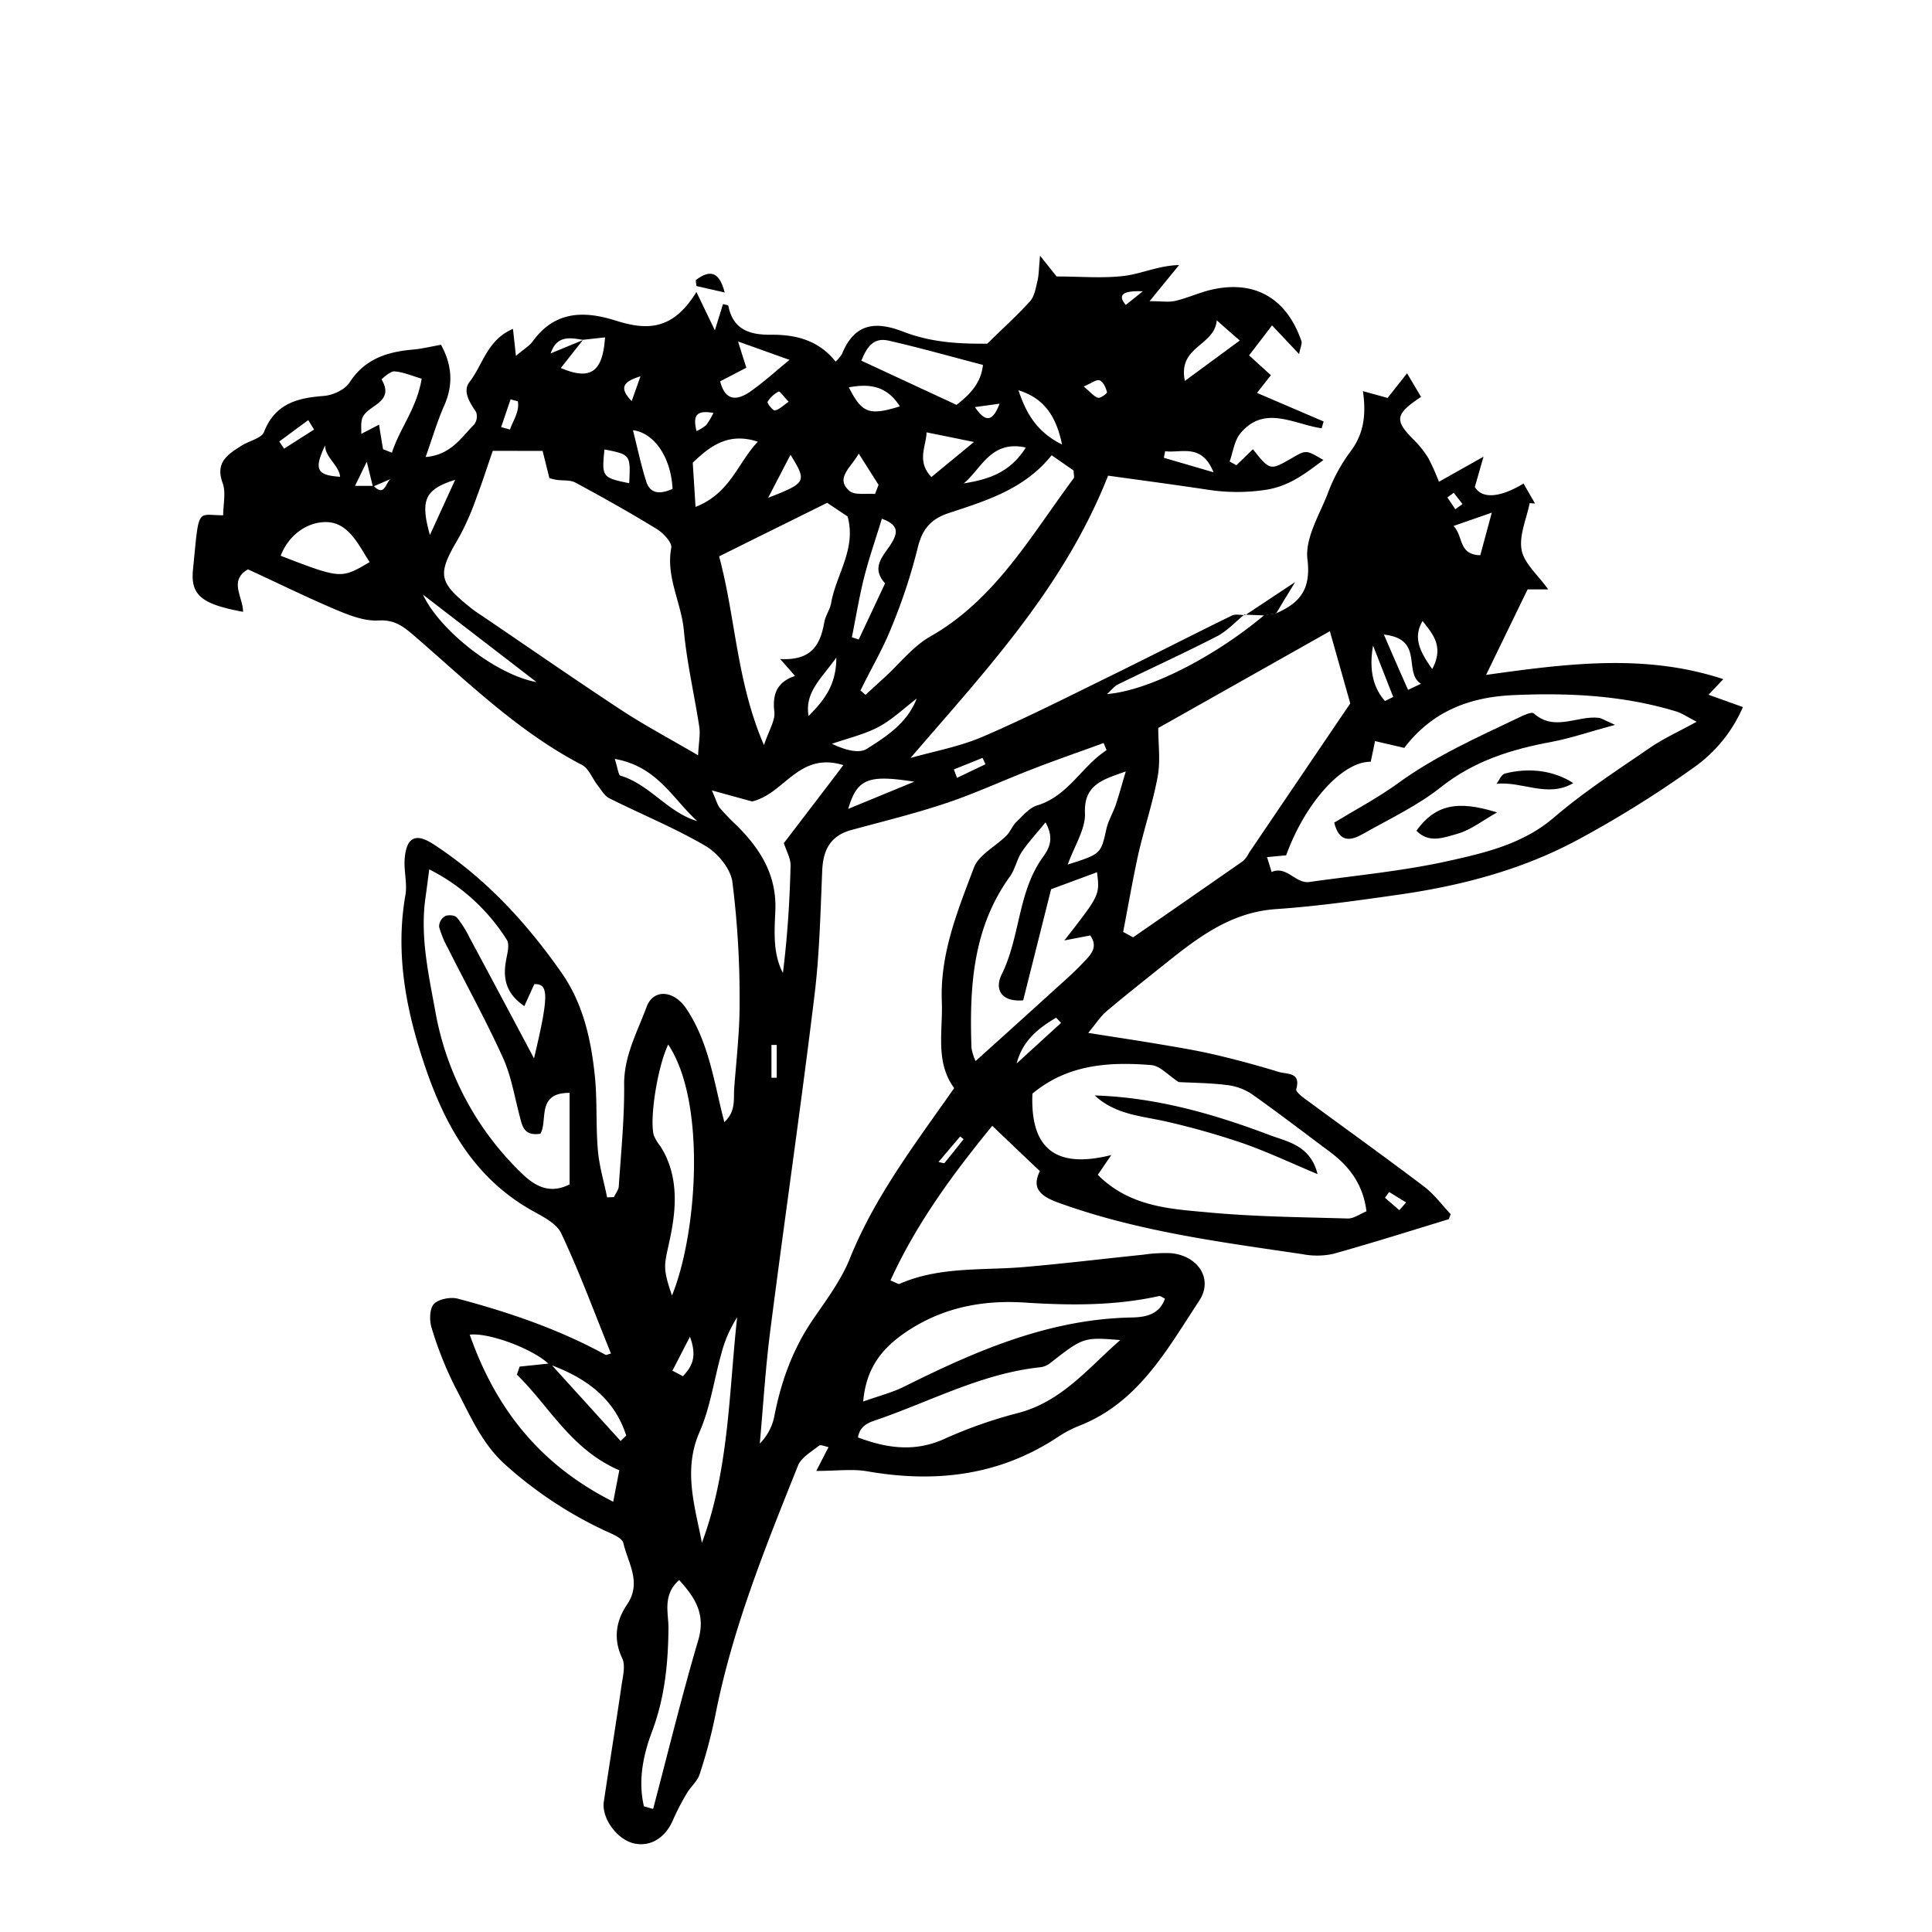 <svg id="Layer_1" data-name="Layer 1" xmlns="http://www.w3.org/2000/svg" viewBox="0 0 568.04 568.04"><path d="M375.24,180.31c6.94-3.05,10.26-7,9.17-15.87-.75-6.1,3.45-12.94,5.94-19.26A49.41,49.41,0,0,1,396.88,133c4-5.17,4.89-10.75,3.84-18l7.26,2,5.72-7.25,4.11,6.94c-7.69,5.13-7.88,6.89-2.08,12.68a29.27,29.27,0,0,1,4.2,5.28,65.88,65.88,0,0,1,3.14,7l13.11-7.38-2.55,8.9c2.05,3.52,7.26,3.26,14.33-1,1.12,2,2.25,3.93,3.37,5.88l-1.59-.11c-.91,4.61-3.15,9.47-2.36,13.77.72,3.92,4.72,7.24,7.81,11.58h-6.05c-3.89,8-7.7,15.85-12.21,25.15,24.36-3.43,47-6.25,69.75,1.24l-4.33,4.59,10.09,3.62A42.19,42.19,0,0,1,497.52,226a316.13,316.13,0,0,1-33.79,21c-16.24,8.73-34,13.38-52.15,16-12.1,1.73-24.22,3.46-36.4,4.29-13.93.95-23.84,9.06-33.95,17.14-5.38,4.3-10.78,8.58-16,13-1.66,1.41-2.87,3.36-5.27,6.26,8.25,1.31,15.24,2.35,22.19,3.54,5.23.88,10.48,1.77,15.63,3,6.11,1.44,12.18,3.1,18.18,4.93,2.38.73,6.64,0,5.15,5.09-.18.61,1.37,1.93,2.33,2.64,11.73,8.65,23.59,17.14,35.21,25.94,3.07,2.32,5.42,5.58,7.89,8.18-.42.94-.48,1.42-.67,1.48-11.28,3.45-22.53,7-33.89,10.17a22.45,22.45,0,0,1-8.95.1c-24.29-3.6-48.67-6.71-72-15.21-5.65-2.06-7.61-4.53-5.29-9.22-4.73-4.48-8.92-8.46-14-13.33-11.11,13.61-22.12,28.33-29.93,45.47,1.53.59,2.27,1.16,2.68,1,12-5.25,24.78-3.84,37.27-5,11.51-1,23-2.4,34.48-3.58a43.38,43.38,0,0,1,7.95-.44c7.94.67,12.67,7.51,8.39,14-9.41,14.28-17.82,29.89-35.19,36.72a33.82,33.82,0,0,0-6.2,3.23C293.87,433.93,275,436.07,255,432.59c-4.41-.76-9.07-.11-15-.11,1.61-3.13,2.56-5,3.61-7-1-.18-2.3-.82-2.79-.43-2.24,1.78-5.23,3.46-6.2,5.87-9.6,24-19.34,48-24.32,73.51a152.26,152.26,0,0,1-4.61,17.28c-.65,2-2.62,3.62-3.75,5.55a69.13,69.13,0,0,0-4.06,7.83c-2.24,5.24-6.59,8-11.49,6.9s-9.59-7.38-8.85-12.3c1.71-11.44,3.56-22.86,5.23-34.31.38-2.59,1.17-5.7.17-7.81-2.75-5.79-1.78-11.09,1.43-15.82,4.4-6.49.25-12.21-1.07-18-.41-1.79-4.05-3-6.4-4.16a119.93,119.93,0,0,1-28.08-18.72c-7.28-6.43-10.62-14.86-14.9-22.86a107.29,107.29,0,0,1-7-17.54c-.69-2.16-.66-5.64.64-7.06s4.86-2.15,7-1.59c15.07,4,29.76,9,43.49,16.52.19.11.56-.12,1.59-.37-4.82-11.88-9.21-23.86-14.63-35.35-1.46-3.12-5.83-5.1-9.2-7.05-18.65-10.78-26.92-28.74-32.75-48-4.34-14.39-6.52-29.18-3.87-44.35.62-3.52-.53-7.33-.19-10.94.58-6.29,3.36-7.37,8.44-4.06,15.29,9.95,27.39,23.07,37.74,37.9,6.27,9,8.58,19.44,9.7,30.08.76,7.26.28,14.65.9,21.93.4,4.68,1.78,9.28,2.72,13.91l2-.07c.49-1.06,1.36-2.1,1.43-3.19.66-9.95,1.68-19.92,1.58-29.88-.08-8.41,3.85-15.42,6.57-22.79,2-5.47,8-5,11.64.36,6.09,9,7.9,19.6,10.36,29.92.22.92.46,1.84.88,3.51,3.5-3.12,2.66-6.84,2.92-10.11.66-8.59,1.67-17.2,1.58-25.79a273.89,273.89,0,0,0-2.13-34.74c-.54-3.88-4.34-8.46-7.92-10.55-9.05-5.3-18.85-9.29-28.25-14-1.45-.73-2.41-2.5-3.49-3.88-1.55-2-2.57-4.89-4.57-5.93-18.77-9.77-33.7-24.48-49.46-38.1-3.11-2.68-5.73-4.65-10.4-4.37-4,.24-8.44-1.47-12.34-3.11-8.82-3.73-17.43-8-26-11.92-5.75,3.32-1.39,8.24-1.44,12.49C59.26,177.63,56,175,56.74,167.5c1.85-18.75,1-16,8.88-16,0-3.17.86-6.68-.17-9.5-2.25-6.15,1.63-8.48,5.62-11,2.19-1.4,5.8-2.1,6.55-4,3.26-8.27,9.7-10,17.5-10.58,2.71-.2,6.3-1.81,7.68-4,4.54-7,11.18-9,18.73-9.65,2.58-.24,5.12-.87,8.14-1.4,3.26,6,3.68,11.77.88,18-2,4.55-3.42,9.38-5.41,15,7.44-.6,10.45-5.74,14.25-9.53a3.9,3.9,0,0,0,.59-3.69c-1.89-2.82-4.06-6.11-1.92-8.87,3.92-5,5.17-12.39,12.76-15.58.29,2.61.51,4.61.87,7.94,2.31-2,4-2.93,5-4.35,6.37-8.75,14.79-9,24.07-6.11,8.53,2.68,16.67,3.69,24-8.33l5.43,11.27c1.29-4.18,1.83-5.92,2.39-7.72.59.19,1.52.27,1.57.53,1.38,7,6.27,8.55,12.53,8.49,7.27-.07,14,1.59,19,7.89a9.81,9.81,0,0,0,1.9-2.29c3.87-9.45,10.4-9.44,18.11-6.46,8.69,3.36,17.45,3.53,24.57,3.49,5-4.89,9-8.48,12.61-12.5,1.32-1.49,1.67-3.94,2.17-6,.41-1.69.38-3.49.75-7.37l4.88,6.11c7.18,0,13.67.6,20-.19,5.05-.64,9.88-3,16-3.17L338,88.55c3.51,0,5.6.36,7.5-.08,3.23-.73,6.31-2.1,9.52-3,13.27-3.52,23.12,1.77,27.62,14.82.25.74-.29,1.76-.68,3.82L374,95.67c-2.55,3.34-4.63,6.06-6.75,8.81l6.41,5.84-4.08,5.2,19.59,8.4-.59,2c-8.14-1.17-16.83-7-23.88,1.49-1.8,2.14-2.16,5.49-3.17,8.28l2,1.1,4.84-4.71c5.05,6.32,5.05,6.32,11.51,2.58,4.15-2.41,4.15-2.41,9.23.6-5.27,3.88-10.05,7.8-17.32,8.81a56.62,56.62,0,0,1-16.65-.08c-9.79-1.49-19.61-2.78-29.34-4.14-13,32.91-35.93,57.22-58.09,83,7.09-2,14.49-3.35,21.22-6.24,12.76-5.49,25.17-11.79,37.65-17.91,11.9-5.83,23.7-11.88,35.6-17.71,1.07-.52,2.59-.13,3.91-.16l-.16-.19c-2.69,2.18-5.11,4.89-8.12,6.44-9.61,4.94-19.45,9.43-29.16,14.17-1,.5-1.79,1.57-3.15,2.81,12.07-.94,31.52-10.85,46.19-23.19ZM109.87,142.86c3.14,3.28,3.49-.79,4.92-2l-5.15,2.23c-.46-1.87-.92-3.74-1.8-7.34l-3.46,7.1ZM171.36,100l-6.47,8.19c8.82,3.8,12.33,1.1,13-9l-6.55.72c-3.8-.62-7.64-1.36-9.44,4Zm-9.89,301.15c-4.61-4.48-17.61-9.4-23.36-8.74,7.52,21.43,20.38,38.16,42.19,49.12.74-3.84,1.32-6.85,1.79-9.24-14.23-6.14-20.54-18.78-30.12-28.13l.81-2.36,9-.93,20.7,22.81,1.64-1.59C180.62,411.06,172.12,405,161.47,401.14ZM325.35,220.56l-.87-2.1c-7,2.57-14.11,5-21.1,7.74-8.34,3.21-16.48,7-24.94,9.85-9.25,3.11-18.77,5.44-28.19,8-6.09,1.68-8.25,5.85-8.5,11.87-.53,12.28-.79,24.62-2.29,36.8-4,32.9-8.79,65.72-13,98.61-1.41,11-2.07,22.07-3.07,33.11a15.91,15.91,0,0,0,4.34-8.36c2-10.18,5.48-19.68,11.41-28.3,3.89-5.68,8.15-11.36,10.69-17.66,7.37-18.33,19.21-33.78,30.72-50.2-5.65-7.66-3.29-16.69-3.64-25.5-.54-14.08,4.67-26.68,9.43-39.3,1.43-3.8,6.38-6.25,9.58-9.45,1.15-1.15,1.74-2.89,2.91-4,1.88-1.81,3.78-4.15,6.1-4.86C314.07,234.05,318,225.33,325.35,220.56Zm-180.47-88c-1.67,4.82-3.06,9.22-4.71,13.52a78,78,0,0,1-5.11,11.72c-6.62,11.22-6.4,13.16,3.79,21.27,1.3,1,2.73,1.88,4.1,2.82,13.17,8.94,26.24,18,39.55,26.77,7,4.6,14.46,8.55,22.75,13.41.2-3.86.68-6.14.36-8.29-1.44-9.49-3.67-18.88-4.54-28.41-.74-8.17-5.32-15.67-3.71-24.3.3-1.57-2.36-4.36-4.29-5.55-7.82-4.79-15.83-9.28-23.9-13.63-1.57-.84-3.75-.53-5.64-.82a17.15,17.15,0,0,1-2-.5l-2-8ZM330.23,274l2.93,1.59q16.2-11.21,32.36-22.46a8.9,8.9,0,0,0,1.73-2.41L380,231.9l17-25.09c-1.62-5.73-3.8-13.45-6-21.22l-50.46,28.46c0,4.63.69,9.55-.15,14.19-1.42,7.78-4,15.34-5.75,23.07C333,258.82,331.69,266.44,330.23,274Zm82.64-54.11-8.58-2c-.5,2.39-.89,4.25-1.27,6.08-8.34-.11-19.3,12.11-24.87,27.51l-5.63.53c.59,1.89,1,3.13,1.35,4.37,4.48-1.93,7.06,3.5,11.1,2.94,13.75-1.94,27.65-3.22,41.16-6.24,10.83-2.42,21.79-5,30.87-12.81,8.77-7.52,18.58-13.86,28.13-20.43,4-2.73,8.42-4.72,13.72-7.64-2.66-1.35-4.22-2.45-5.94-3-15.74-4.8-31.85-5.56-48.2-4.81C431.84,205,421,209.24,412.87,219.9ZM322.76,345.42c9.33,9.3,20.92,10,32,11,13.79,1.32,27.69,1.44,41.56,1.84,1.77,0,3.59-1.36,5.44-2.11-.95-7.78-4.95-13.18-10.75-17.49-7.7-5.73-15.31-11.6-23.17-17.12a16.83,16.83,0,0,0-7.42-2.56c-4.9-.59-9.87-.62-13.85-.83-3.11-2-5.51-4.82-8.12-5-12.38-1-24.56-.23-34.9,8.4-.65,15.77,6.43,22.28,23.19,18.05ZM126.21,255.61c-.53,3.95-.81,6.21-1.13,8.45-1.59,11.35.94,22.45,2.93,33.39A87.2,87.2,0,0,0,153.42,345c4.27,4.17,8.56,6,14.05,3.23v-26.9c-9.89-.08-6.29,8.15-8.59,12-4.9.78-5.34-2.32-6.12-5.3-1.51-5.76-2.49-11.79-4.93-17.14-4.93-10.85-10.71-21.32-16.08-32a29.49,29.49,0,0,1-2.65-6.42,3.69,3.69,0,0,1,1.7-3.08c.9-.48,2.89-.34,3.49.34a29.48,29.48,0,0,1,3.72,5.85c6.23,11.59,12.41,23.2,19,35.6,4.39-18.48,4.36-22,.08-21.82l-2.93,6.45c-5.42-3.71-6.31-8.08-5.4-13.3.36-2.07,1.16-4.78.23-6.23A57.67,57.67,0,0,0,126.21,255.61Zm103.17-61.85c9.53.56,11.86-4.52,13-10.92.35-1.92,1.7-3.67,2-5.6,1.48-8.38,7.47-15.88,4.82-25.4l-6-4c-10.68,5.28-21,10.4-31.77,15.74,4.87,18,5.1,36.79,13.19,55.5,1.47-4.44,3.36-7.26,3.05-9.82-.63-5.26.87-8.79,6.08-10.51C232.44,197.23,231.62,196.29,229.38,193.76ZM253,203l1.47,1.29,5.67-5.18c4.39-4,8.22-9,13.27-11.9,19.28-10.94,29.67-29.68,42.24-46.54.31-.41,0-1.25,0-2.34l-6.45-4.48c-8,10-19.24,13.36-30.24,17-5.34,1.76-7.87,4.81-9.17,10.36a165.29,165.29,0,0,1-7.76,23.43C259.51,190.91,256,196.86,253,203Zm47.83,91.12c-7.05.54-8.23-3.8-6.36-7.54,5.5-11,4.71-24.13,12.08-34.46,1.73-2.41,3.63-5.36.85-10.33-2.8,3.45-5.13,5.93-7,8.73-1.44,2.19-1.92,5-3.44,7.15-11,15.22-11.94,32.64-11.33,50.42a13.84,13.84,0,0,0,1.22,3.87c8-7.2,15.55-14,23.09-20.87,2.95-2.68,6-5.32,8.68-8.21,2-2.09,4.39-4.36,1.93-7.84l-7.61,1.46c10.44-13.36,10.44-13.36,9.6-20.05l-13.5,5Zm41.71,87.71c-.65-.29-1.29-.86-1.79-.76-13.08,2.89-26.26,2.76-39.55,1.9-12.48-.8-24.35,1.53-35,8.79-7.53,5.15-11.58,11.06-12.41,20.31,4.34-1.56,8.5-2.6,12.24-4.47,21.15-10.56,42.63-19.82,66.86-20.24C336.82,387.27,340.92,386.5,342.52,381.8ZM329.37,394c-10.84-.87-10.83-.85-20.82,6.94A5.68,5.68,0,0,1,305.8,402c-16.8,1.78-31.61,9.72-47.23,15.18-2.58.91-5.68,1.56-6.31,5.45,8.72,3.27,16.79,4.3,25.36.45a133.3,133.3,0,0,1,21.59-7.6C312.15,412.16,320,402.18,329.37,394Zm-98.9-146.11c6.06-7.94,11.48-15,17.49-22.93-13.22-4.06-17.24,8.46-26.85,10.68l-11.81-3.25c1.33,3,1.62,4.28,2.38,5.21a66.72,66.72,0,0,0,4.82,5c7.07,7,11.93,14.69,11.46,25.27-.26,6.05-.76,12.43,2.23,18.22,1.31-10.55,2-21,2.25-31.53C232.5,252.39,231.2,250.21,230.47,247.87Zm-34,59.21c-3.16,6.57-5.53,21.72-4.26,26.65a13,13,0,0,0,1.94,3.24c5.17,8.11,4.8,17.28,3.11,25.84-1.81,9.16-2.79,9,.31,18.08C204.94,362.92,207.82,324.07,196.44,307.08Zm-7.11,224,2.67.76c4.37-16.54,8.41-33.17,13.25-49.56,2.23-7.55-.71-12.36-5.6-17.75-5,4.44-3.09,9.76-3.14,14.24-.1,10.36-1.09,20.29-4.79,30.2C189.15,515.84,187.52,523.49,189.33,531.08Zm17-77.45c8-21.53,7.93-44.07,10.37-66.34a37.35,37.35,0,0,0-4.68,10.82c-2.14,7.63-3.21,15.7-6.36,22.87C200.78,432.21,204.3,442.78,206.38,453.63ZM289,107.29c-9.46-2.46-18.55-5.06-27.76-7.14-5-1.13-6.64,2.8-8,5.89l28,13C284.18,116.7,288.4,113.31,289,107.29Zm-180.32,58c-3.37-5.25-6.32-12-13.24-11.79-5.38.18-10.58,3.86-12.92,9.91C100.26,170.22,100.26,170.22,108.66,165.28Zm4-33.19,2.55,1c2.31-7.2,7.31-13,8.75-21.76-2.79-.81-5.36-1.94-8-2.15-1.25-.09-3.83,2.31-3.79,2.38,4.06,6.87-4.21,7.44-5.66,11.36-.51,1.37-.24,3-.32,4.64l5.24-2.71C111.89,127.76,112.26,129.93,112.63,132.09ZM331,226.82c-6.53,2.32-12.37,3.78-12,12.21.2,4.66-3,9.47-5.07,15.16,9.85-3.12,9.73-3.14,11.37-10.47.56-2.46,1.95-4.71,2.77-7.13C329.14,233.37,330,230.08,331,226.82ZM222.83,129.87c-8.56-2.8-13.88,1.11-19.15,6.17.24,3.77.48,7.54.82,13C214.81,145,216.91,136,222.83,129.87Zm36.45,22.65c-1.87,6.13-3.81,11.67-5.24,17.35s-2.4,11.66-3.57,17.5l2,.66q3.89-8.25,7.76-16.51c-4.53-5-.06-8.37,2.1-12.18C263.8,156.75,264.43,154.36,259.28,152.52Zm-39.85-44.4-7.69,4c1.5,5.92,5,5.68,8.86,3,4-2.79,7.58-6.09,11.53-9.31L217,100.4C218,103.6,218.67,105.68,219.43,108.12Zm-21.69,35.62c-.43-9.23-5.4-16.51-11.64-17.24,1.28,5.05,2.34,10.09,3.88,15C191.1,145.1,193.87,145.48,197.74,143.74Zm-40,56.8-33.39-25.71C129.23,185.27,145.63,198.32,157.7,200.54Zm23,22.58c.92,2.79,1.05,4.75,1.71,4.95,8.65,2.61,13.86,10.79,22.57,13.36C197.84,235,193.35,225.33,180.69,223.12Zm91.69-96c-.13,4.17-3,8.45,1.41,13.14,4.24-3.48,8.07-6.64,12.52-10.31Zm85.32-33c-.62,7.73-11.5,7.54-9.38,17.88l16.14-11.88C362,97.93,360.38,96.53,357.7,94.14ZM269.52,205.4c-3.73,2.84-7.18,6.19-11.27,8.36s-9.08,3.34-13.66,4.93c3.69,1.74,7.86,3,10.27,1.48C260.67,216.5,266.73,212.61,269.52,205.4Zm32.09-73.81c-10.27-2.28-13,6.18-18.25,10.54C290.26,141,296.81,139.2,301.61,131.59Zm10.64-.91c-1.72-8.4-5.36-13.65-12.81-15.93C301.6,121.16,304.6,126.91,312.25,130.68Zm-43.44,99.15c-13.59-2.11-16.77-.91-19.43,8Zm-11.55-84.58,1.05-2.69-5.82-9.19c-2.3,4.12-7.06,7.29-2.7,11C251.4,145.68,254.72,145,257.26,145.25ZM185,142.08c.4-8.42.4-8.42-7.28-9.94C176.91,140.26,177,140.42,185,142.08Zm242.37,12.56c3,3.21,1.35,8.42,7.86,8.61l3.38-12.52ZM264.57,119.48c-3.67-5.86-8.68-6.81-15-5.59C253.46,121.51,255.53,122.27,264.57,119.48ZM133.83,141.07c-8.86,2.8-10.35,5.83-7.43,16.23ZM414,202.83l3.79-1.79c-5.33-3.37,1.07-13.15-10.9-14.46C409.56,192.8,411.76,197.81,414,202.83Zm7.12-6.16c3.52-6.66.09-10.29-2.86-14.09C415.45,187.35,417.31,191.39,421.07,196.67Zm-188.68-63-6.6,12.7C237.15,141.93,237.3,141.67,232.39,133.65Zm5.33,76.81c4.32-4.37,8.14-8.9,8.13-17.16C241.49,199.54,236.58,203.49,237.72,210.46Zm169.46-4.38,2.4-1.19-5.93-15.09C402.62,196.06,403.29,201.64,407.18,206.08Zm-95.25,94.64-1.45-1.52c-5.24,3.07-9.88,6.76-11.62,13.46Zm30.59-168.06c-.12.64-.25,1.28-.37,1.92l14.6,4.26C353.31,130.18,347.29,133.3,342.52,132.66ZM97.63,127c-5.77,10.75-5.35,12.65,2.35,13.18C99.75,135.81,92.05,132.75,97.63,127Zm182.82,99.23c.31.82.62,1.64.92,2.47l8.37-4-.85-1.87Zm-52.08,81h-1.55v9.65h1.55ZM197.71,403l3.08,1.63c2.45-2.64,4.36-5.46,2.06-11.61ZM92.34,126.3l-1.71-2.78-8.52,6.29,1.42,2.11Q87.92,129.1,92.34,126.3ZM275.93,341.65c.95.17,1.62.45,1.76.29,1.92-2.31,3.76-4.68,5.63-7-.34-.27-.68-.54-1-.82Zm42.72-228c2,1.67,3,2.95,4.17,3.3.72.21,2.75-1.3,2.66-1.63-.34-1.3-1.05-3-2.09-3.45S321,112.68,318.65,113.62Zm-171.3,11.93,2.6.71c.92-2.73,2.84-5.25,2.31-8.3l-2.14-.57Q148.74,121.47,147.35,125.55Zm139.3-5.89c3.17,4.75,5.29,4.17,7.24-1Zm-76.87,1.73c-5.41-1-6,1.09-5,5.33a12.66,12.66,0,0,0,2.84-1.75A24,24,0,0,0,209.78,121.39ZM336,85.65c-6.14-.26-7.41,1.18-5,4ZM185.73,117.93l2.58-7.29C183.34,112.16,181.85,113.94,185.73,117.93Zm46.15.2c-1.31-1.37-2.58-3.15-2.92-3a8.09,8.09,0,0,0-3.28,3c-.21.36,1.56,2.65,2.13,2.54C229.11,120.42,230.24,119.24,231.88,118.13Zm195.54,26.75-1.86,1.38,2.33,3.46L430,148.2Zm-16,210.93,2-2.27-5-3.08-1.21,1.71Z"/><path d="M375.24,180.31l-3.58.63-5.76-.23.16.19,14.73-9.77C378,175.69,376.63,178,375.24,180.31Z"/><path d="M213.07,86l-8.32-1.9c0-.69-.33-1.63-.07-1.83C208.49,79.45,211.41,79.46,213.07,86Z"/><path d="M474.84,213.12c-7.63,2.07-13.06,3.94-18.64,5-11.85,2.18-22.87,5.62-32.62,13.37-6.88,5.46-15.08,9.28-22.78,13.66-3.5,2-7,2.84-8.52-3.29,6.16-3.76,12.77-7.23,18.75-11.57,11-8,23.25-13.45,35.38-19.24,1.45-.7,3.9-1.88,4.53-1.31,6.13,5.46,12.77.6,19.07,1.31C470.83,211.12,471.6,211.69,474.84,213.12Z"/><path d="M440.15,238.87c-4.25,2.38-7.68,5.15-11.58,6.25s-8.38,3-12.13-.88C422,236.64,428.41,235.17,440.15,238.87Z"/><path d="M462.57,230.25c-7.54,4.42-14.91-.57-22.58.19.81-1,1.45-2.77,2.46-3C449.72,225.57,457,226.6,462.57,230.25Z"/><path d="M321.87,322.08c17.92.56,34.93,5.4,51.42,11.65,5,1.9,12,2.92,14.09,11.48-7.88-3.3-14.79-6.58-22-9.09a225.43,225.43,0,0,0-21.83-6.22C336.1,328.12,328.12,327.92,321.87,322.08Z"/></svg>